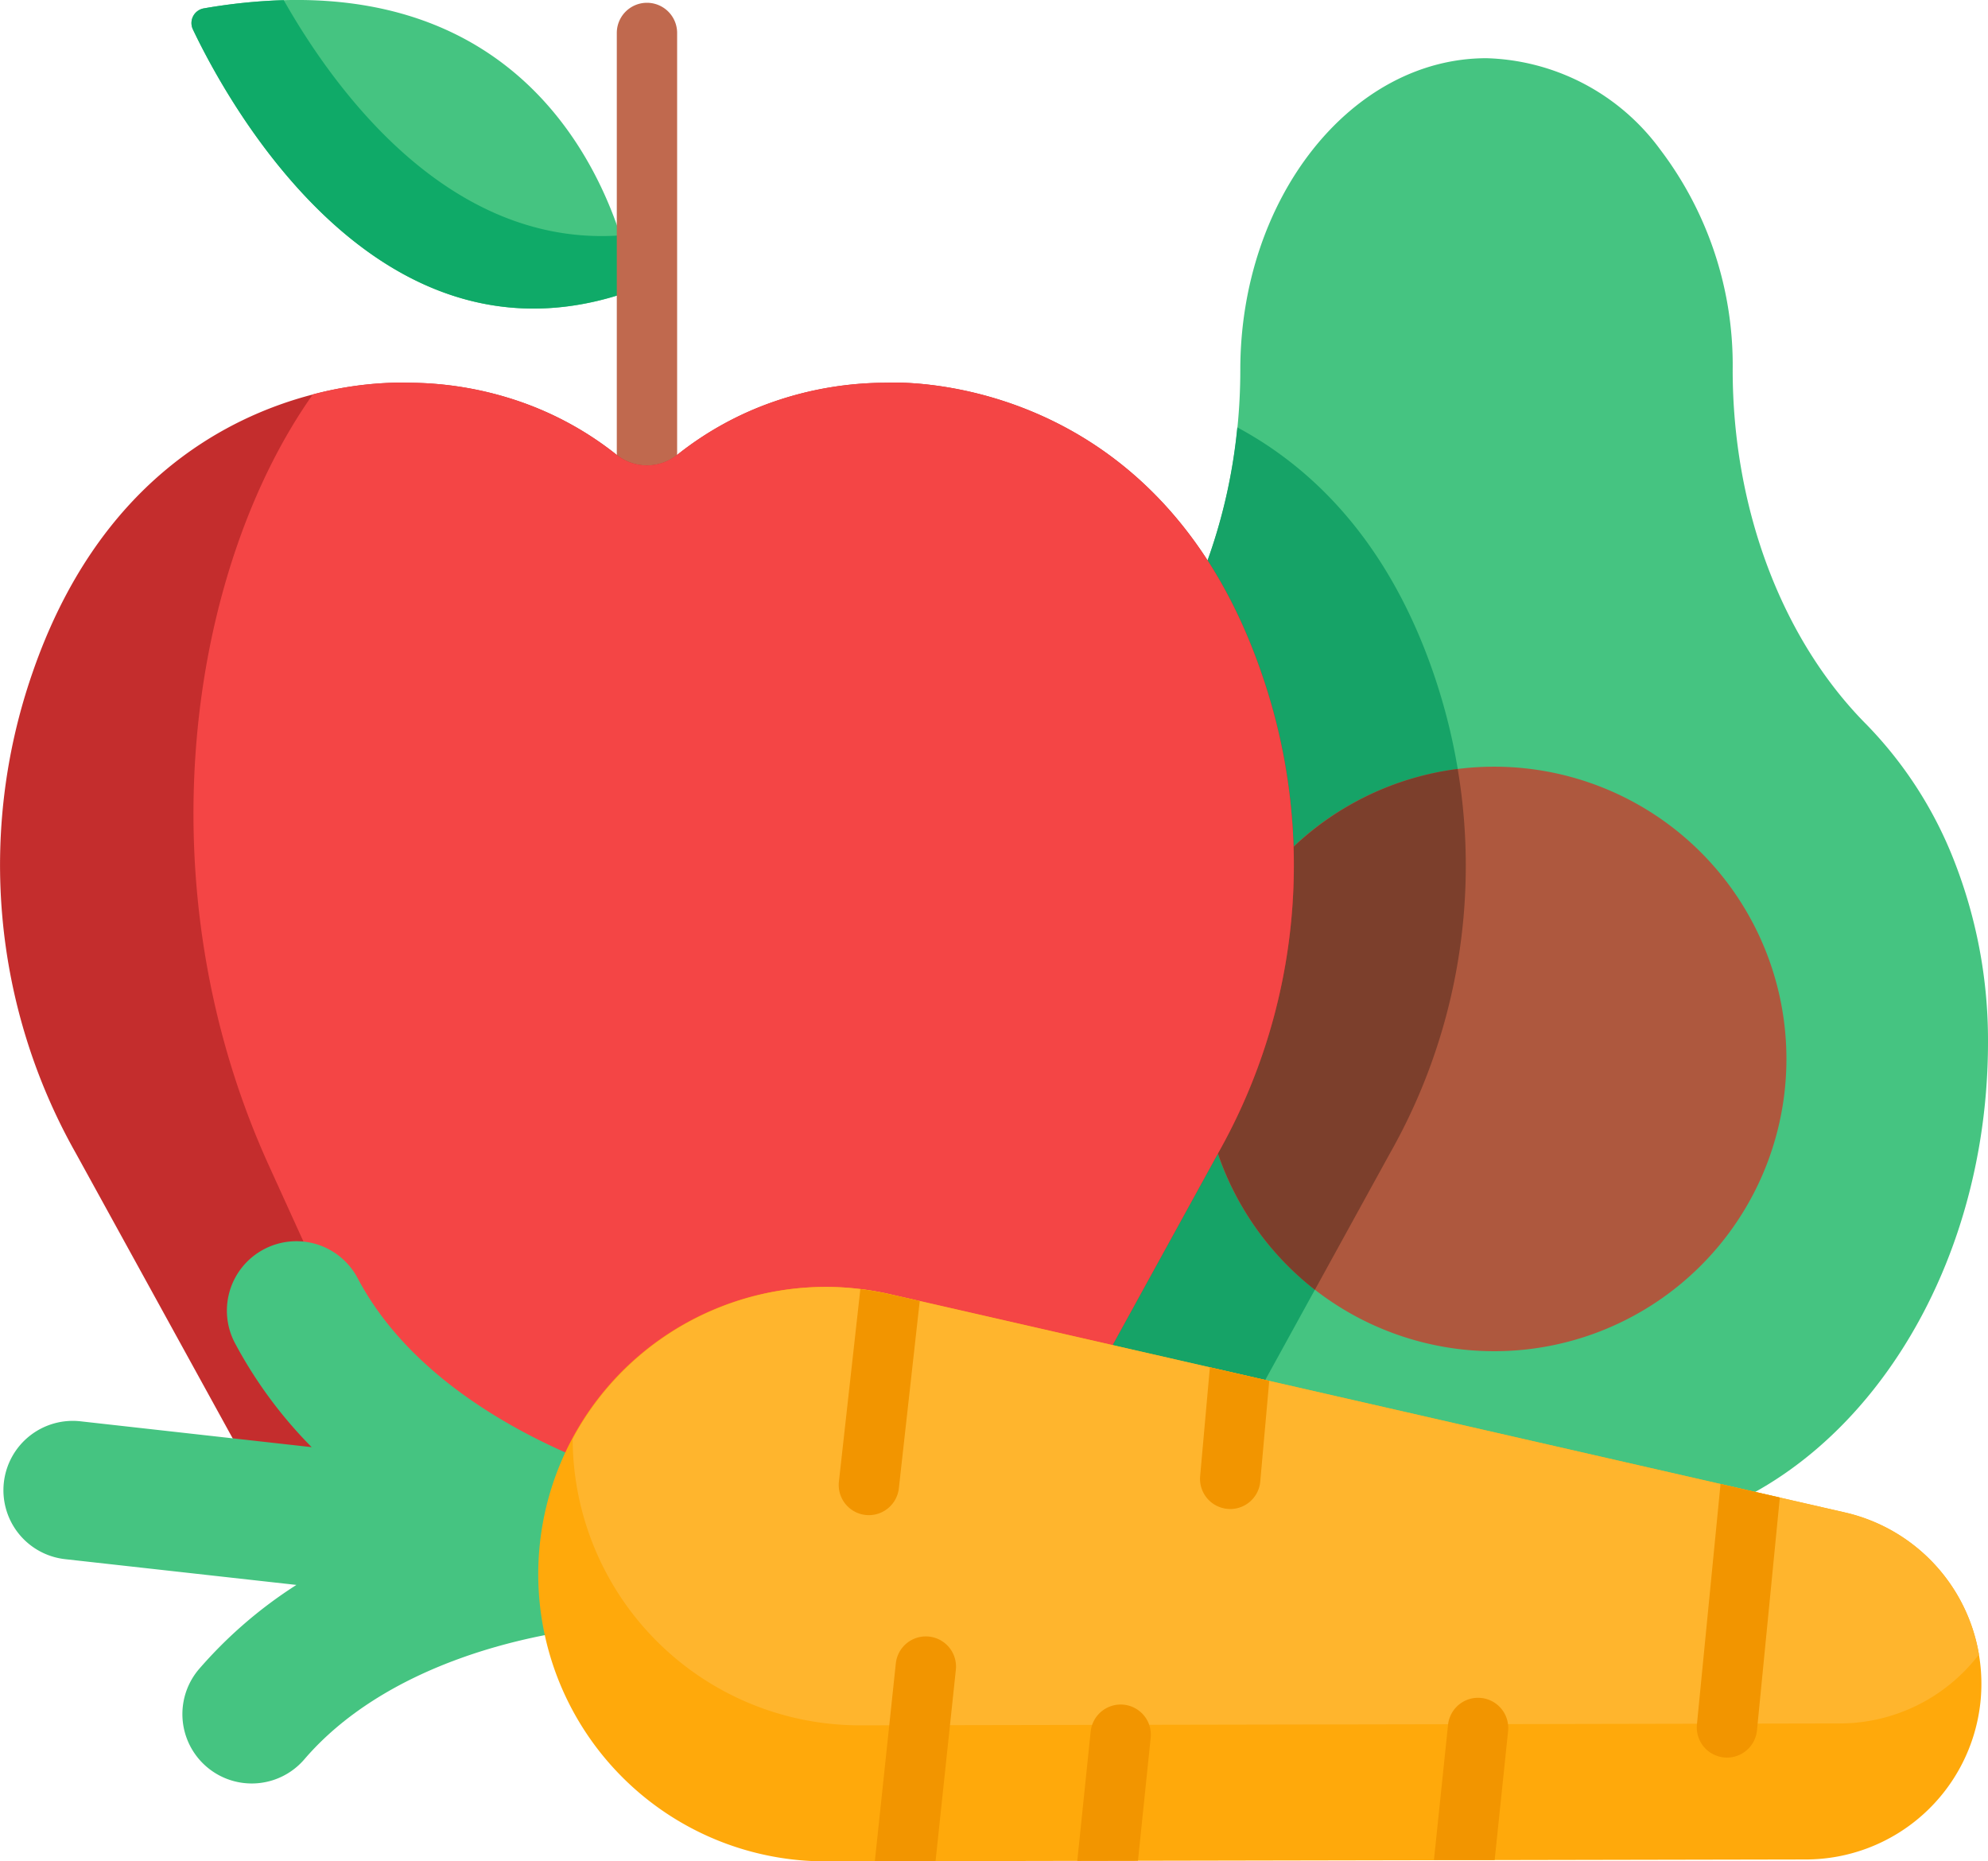 <svg id="icon_comida" xmlns="http://www.w3.org/2000/svg" width="82.044" height="76.808" viewBox="0 0 82.044 76.808">
  <path id="Trazado_1453" data-name="Trazado 1453" d="M295.024,56.094c0,11.143-7.2,20.262-16.006,20.262h-9.391A13.156,13.156,0,0,1,262.8,74.4c-5.988-3.6-9.175-11.085-9.175-18.311a18.634,18.634,0,0,1,5.021-13.1,18.353,18.353,0,0,0,4.078-6.512,22.77,22.77,0,0,0,1.325-5.749c.078-.782.118-1.576.118-2.374,0-7.073,4.573-12.859,10.16-12.859a9.21,9.21,0,0,1,7.176,3.778,14.7,14.7,0,0,1,2.984,9.082c0,5.684,2.007,11.1,5.522,14.635a16.79,16.79,0,0,1,3.655,5.719A20.289,20.289,0,0,1,295.024,56.094Zm0,0" transform="translate(-212.98 -13.093)" fill="#45c481"/>
  <path id="Trazado_1454" data-name="Trazado 1454" d="M273.459,129.5a24.5,24.5,0,0,1-3.113,11.008l-7.55,13.726c-5.988-3.6-9.176-11.085-9.176-18.311a18.632,18.632,0,0,1,5.021-13.1,18.369,18.369,0,0,0,4.078-6.512,22.77,22.77,0,0,0,1.324-5.749c2.992,1.606,6.185,4.594,8.095,10.142A24.508,24.508,0,0,1,273.459,129.5Zm0,0" transform="translate(-212.98 -92.926)" fill="#16a367"/>
  <path id="Trazado_1455" data-name="Trazado 1455" d="M333.676,209.994a12.06,12.06,0,1,1-12.06-12.061A12.061,12.061,0,0,1,333.676,209.994Zm0,0" transform="translate(-259.951 -166.296)" fill="#ae583e"/>
  <path id="Trazado_1456" data-name="Trazado 1456" d="M320.139,198.516a12.072,12.072,0,0,0-5.895,21.492l3.1-5.637a24.054,24.054,0,0,0,2.794-15.855Zm0,0" transform="translate(-259.979 -166.785)" fill="#7c3f2c"/>
  <path id="Trazado_1457" data-name="Trazado 1457" d="M67.432,11.745C66.8,8.875,63.552-1.518,49.818.846a.614.614,0,0,0-.449.869C50.792,4.7,56.826,15.776,66.87,12.7A.814.814,0,0,0,67.432,11.745Zm0,0" transform="translate(-41.408 -0.5)" fill="#45c481"/>
  <path id="Trazado_1458" data-name="Trazado 1458" d="M66.87,12.738c-10.043,3.082-16.077-7.991-17.5-10.98a.614.614,0,0,1,.448-.869,23.087,23.087,0,0,1,3.3-.339c2.107,3.717,6.824,10.207,13.891,9.707.2.615.335,1.142.42,1.531A.813.813,0,0,1,66.87,12.738Zm0,0" transform="translate(-41.408 -0.543)" fill="#0faa68"/>
  <path id="Trazado_1459" data-name="Trazado 1459" d="M160.1,21.489a1.245,1.245,0,0,1-1.245-1.245V2.46a1.245,1.245,0,1,1,2.49,0V20.244A1.245,1.245,0,0,1,160.1,21.489Zm0,0" transform="translate(-133.4 -1.1)" fill="#c0694e"/>
  <path id="Trazado_1460" data-name="Trazado 1460" d="M50.271,130.812l-8.763,15.933a8.831,8.831,0,0,1-11.492,2.94,7.152,7.152,0,0,0-6.633,0,8.824,8.824,0,0,1-11.49-2.94L3.128,130.812a24.172,24.172,0,0,1-1.793-19.806c2.693-7.827,7.946-10.558,11.576-11.5a14.573,14.573,0,0,1,3.57-.489c.205,0,.317.006.317.006a14.224,14.224,0,0,1,4.663.779,13.482,13.482,0,0,1,3.93,2.147,2.012,2.012,0,0,0,2.62,0,13.469,13.469,0,0,1,3.93-2.147,14.212,14.212,0,0,1,4.662-.779s11.1-.707,15.461,11.985A24.156,24.156,0,0,1,50.271,130.812Zm0,0" transform="translate(0 -83.228)" fill="#c42d2d"/>
  <path id="Trazado_1461" data-name="Trazado 1461" d="M92.114,130.812l-8.763,15.933a8.831,8.831,0,0,1-11.492,2.94,7.152,7.152,0,0,0-6.633,0,8.892,8.892,0,0,1-3.485.981c-.067-.133-7.026-15.437-8.8-19.339-5.306-11.665-3.249-24.664,1.813-31.824a14.573,14.573,0,0,1,3.57-.489c.205,0,.317.006.317.006A14.224,14.224,0,0,1,63.3,99.8a13.482,13.482,0,0,1,3.93,2.147,2.012,2.012,0,0,0,2.62,0,13.469,13.469,0,0,1,3.93-2.147,14.212,14.212,0,0,1,4.662-.779s11.1-.707,15.461,11.985A24.156,24.156,0,0,1,92.114,130.812Zm0,0" transform="translate(-41.843 -83.228)" fill="#f44545"/>
  <path id="Trazado_1462" data-name="Trazado 1462" d="M11.633,320.465a2.862,2.862,0,0,0-1.2,3.866,18.409,18.409,0,0,0,3.169,4.3L4.06,327.564a2.862,2.862,0,0,0-.633,5.689l9.546,1.063a18.421,18.421,0,0,0-4.037,3.493,2.862,2.862,0,0,0,4.35,3.72c3.27-3.823,9.2-5.463,14.215-5.627a2.86,2.86,0,0,0,.531-5.65c-.091-.021-9.161-2.205-12.531-8.592A2.861,2.861,0,0,0,11.633,320.465Zm0,0" transform="translate(-0.74 -268.915)" fill="#45c481"/>
  <path id="Trazado_1463" data-name="Trazado 1463" d="M198.29,349.075a7.253,7.253,0,0,1-7.195,6.449l-40.415.078a11.852,11.852,0,1,1,2.615-23.4l34.274,7.83,2.447.56,2.68.613a7.253,7.253,0,0,1,5.594,7.873Zm0,0" transform="translate(-116.563 -278.794)" fill="#ffa90b"/>
  <path id="Trazado_1464" data-name="Trazado 1464" d="M205.525,347.064a7.24,7.24,0,0,1-5.748,2.847c-21.151.042-6.368.014-40.414.078a11.853,11.853,0,0,1-11.875-11.815,11.876,11.876,0,0,1,10.443-6.276,11.487,11.487,0,0,1,1.43.088,11.7,11.7,0,0,1,1.226.213l1.224.279c31.685,7.241,3.438.786,33.05,7.551l2.447.56,2.68.613A7.249,7.249,0,0,1,205.525,347.064Zm0,0" transform="translate(-123.854 -278.794)" fill="#ffb52d"/>
  <g id="Grupo_997" data-name="Grupo 997" transform="translate(34.611 53.192)">
    <path id="Trazado_1465" data-name="Trazado 1465" d="M440.424,383.2l-.945,9.625a1.245,1.245,0,0,1-1.235,1.107,1.288,1.288,0,0,1-.14-.008,1.246,1.246,0,0,1-1.1-1.375l.973-9.909Zm0,0" transform="translate(-401.582 -374.598)" fill="#f29500"/>
    <path id="Trazado_1466" data-name="Trazado 1466" d="M228.655,423.277l-.837,7.89-2.506.005.867-8.17a1.245,1.245,0,1,1,2.476.275Zm0,0" transform="translate(-223.819 -407.56)" fill="#f29500"/>
    <path id="Trazado_1467" data-name="Trazado 1467" d="M372.367,439.13l-.553,5.307-2.506,0,.583-5.587a1.245,1.245,0,0,1,2.476.275Zm0,0" transform="translate(-344.741 -420.875)" fill="#f29500"/>
    <path id="Trazado_1468" data-name="Trazado 1468" d="M311.9,353.153l-.373,4.182a1.246,1.246,0,0,1-1.236,1.108,1.316,1.316,0,0,1-.14-.009,1.244,1.244,0,0,1-1.1-1.375l.4-4.466Zm0,0" transform="translate(-294.13 -349.366)" fill="#f29500"/>
    <path id="Trazado_1469" data-name="Trazado 1469" d="M280.474,440.82l-.523,5.063-2.505.005.553-5.343a1.245,1.245,0,1,1,2.476.275Zm0,0" transform="translate(-267.598 -422.292)" fill="#f29500"/>
    <path id="Trazado_1470" data-name="Trazado 1470" d="M219.336,332.941l-.862,7.731a1.247,1.247,0,0,1-1.237,1.107,1.315,1.315,0,0,1-.14-.008A1.245,1.245,0,0,1,216,340.4l.877-7.872c0-.024.007-.049.012-.074a11.7,11.7,0,0,1,1.225.213Zm0,0" transform="translate(-215.99 -332.449)" fill="#f29500"/>
  </g>
</svg>
